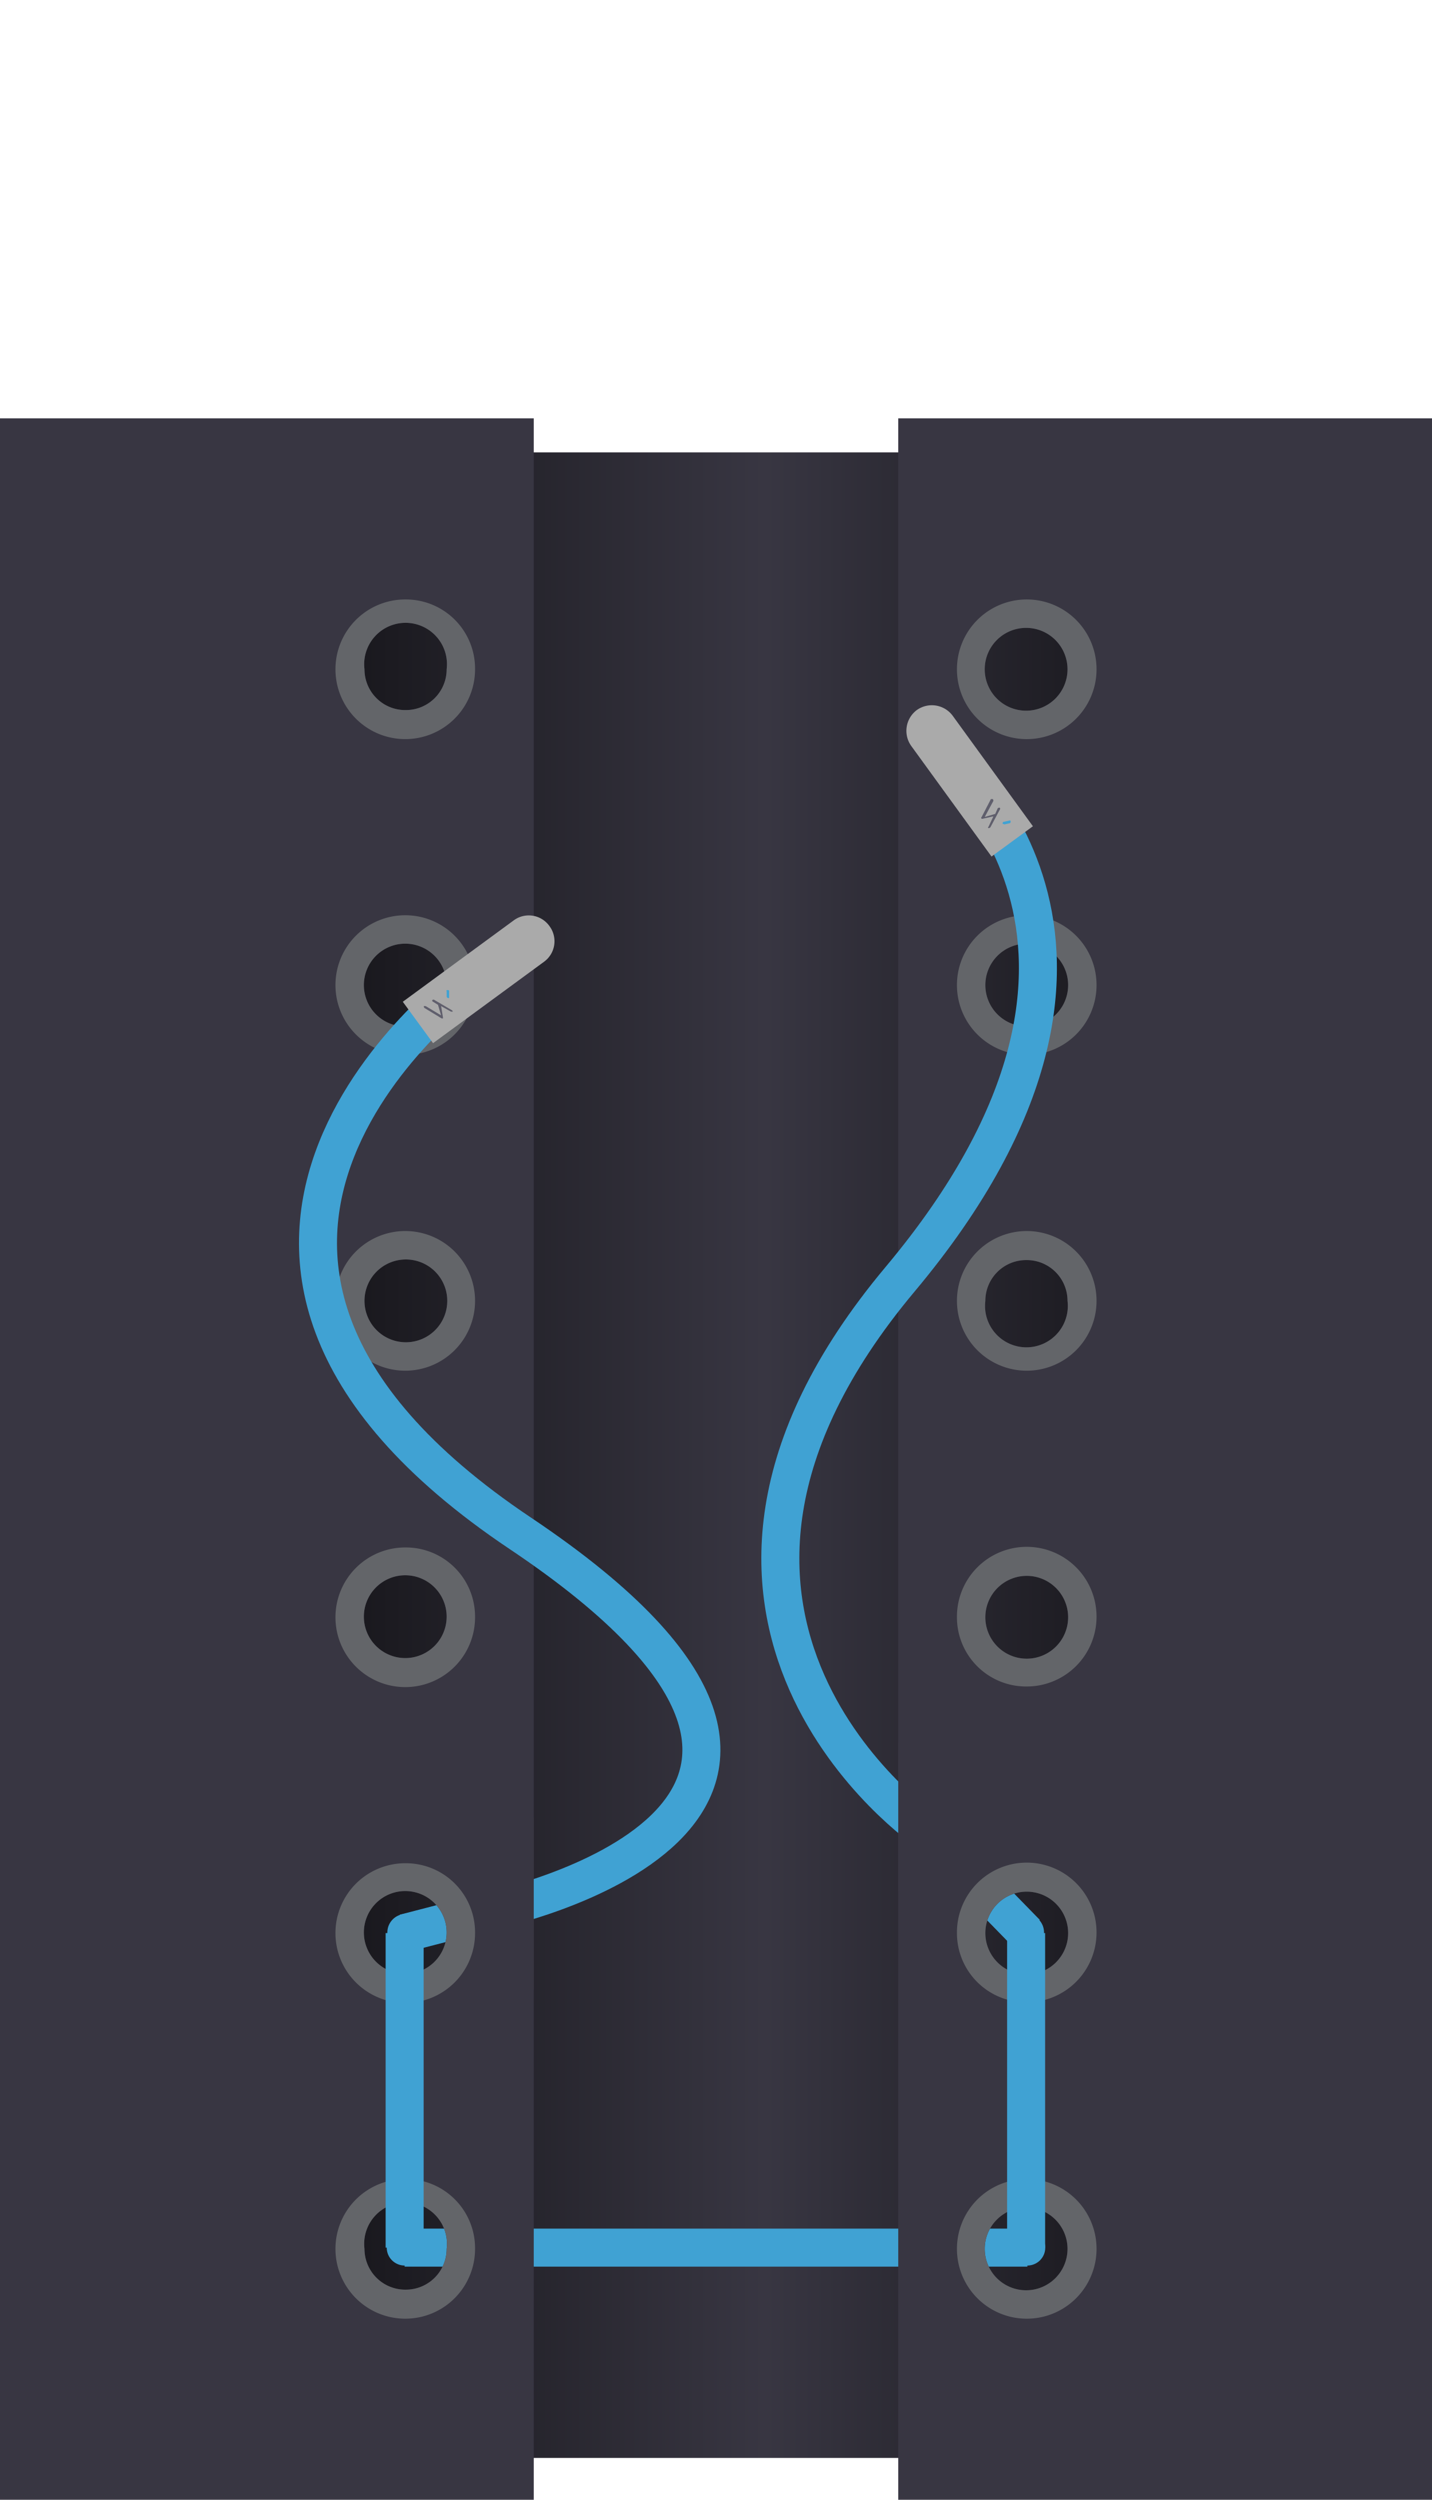 <svg xmlns="http://www.w3.org/2000/svg" xmlns:xlink="http://www.w3.org/1999/xlink" viewBox="0 0 231.8 404.5"><defs><linearGradient id="a" x1="2.9" y1="235.44" x2="231.16" y2="235.44" gradientUnits="userSpaceOnUse"><stop offset="0"/><stop offset="0.53" stop-color="#383642"/><stop offset="1"/></linearGradient><linearGradient id="b" x1="147.78" y1="304.55" x2="168.34" y2="304.55" gradientUnits="userSpaceOnUse"><stop offset="0" stop-color="#40a2d3"/><stop offset="1" stop-color="#40a2d3"/></linearGradient><linearGradient id="c" x1="64.74" y1="310.7" x2="82.45" y2="310.7" xlink:href="#b"/><linearGradient id="d" x1="65.5" y1="363.72" x2="166.31" y2="363.72" xlink:href="#b"/><linearGradient id="e" x1="62.43" y1="338.24" x2="68.58" y2="338.24" xlink:href="#b"/><linearGradient id="f" x1="163.07" y1="338.24" x2="169.22" y2="338.24" xlink:href="#b"/><linearGradient id="g" x1="48.44" y1="234.08" x2="116.61" y2="234.08" xlink:href="#b"/><linearGradient id="h" x1="66.87" y1="18.42" x2="107.54" y2="18.42" gradientTransform="translate(61.3 183.7) rotate(4.4)" xlink:href="#b"/><linearGradient id="i" x1="72.15" y1="160.81" x2="72.75" y2="160.81" xlink:href="#b"/><linearGradient id="j" x1="163.1" y1="131.95" x2="163.7" y2="131.95" gradientTransform="translate(287.6 -35.9) rotate(87.5)" xlink:href="#b"/></defs><title>style--Artboard 1 copy 16</title><rect x="6.2" y="73.2" width="219.5" height="324.53" style="fill:url(#a)"/><line x1="166.1" y1="312.8" x2="150" y2="296.3" style="fill:none;stroke-miterlimit:10;stroke-width:6.152px;stroke:url(#b)"/><line x1="65.5" y1="312.8" x2="81.7" y2="308.6" style="fill:none;stroke-miterlimit:10;stroke-width:6.152px;stroke:url(#c)"/><line x1="65.5" y1="363.7" x2="166.3" y2="363.7" style="fill:none;stroke-miterlimit:10;stroke-width:6.152px;stroke:url(#d)"/><path d="M0,67.7V404.5H86.4V67.7ZM65.7,370.5a6.6,6.6,0,0,1-6.7-6.6,6.7,6.7,0,1,1,13.3,0A6.6,6.6,0,0,1,65.7,370.5Zm0-51.1a6.7,6.7,0,1,1,6.6-6.6A6.7,6.7,0,0,1,65.7,319.4Zm0-51.1a6.7,6.7,0,1,1,6.6-6.7A6.7,6.7,0,0,1,65.7,268.3Zm0-51.1a6.7,6.7,0,0,1-6.7-6.7,6.7,6.7,0,1,1,6.7,6.7Zm0-51.1a6.7,6.7,0,1,1,6.6-6.7A6.7,6.7,0,0,1,65.7,166.1Zm0-51.2a6.6,6.6,0,0,1-6.7-6.6,6.7,6.7,0,1,1,13.3,0A6.6,6.6,0,0,1,65.7,114.9Z" style="fill:#383642"/><path d="M65.7,352.6a11.3,11.3,0,1,0,11.2,11.3A11.2,11.2,0,0,0,65.7,352.6Zm0,17.9a6.6,6.6,0,0,1-6.7-6.6,6.7,6.7,0,1,1,13.3,0A6.6,6.6,0,0,1,65.7,370.5Z" style="fill:#636569"/><path d="M65.7,301.5a11.3,11.3,0,1,0,11.2,11.3A11.2,11.2,0,0,0,65.7,301.5Zm0,17.9a6.7,6.7,0,1,1,6.6-6.6A6.7,6.7,0,0,1,65.7,319.4Z" style="fill:#636569"/><path d="M65.7,250.4a11.3,11.3,0,1,0,11.2,11.2A11.2,11.2,0,0,0,65.7,250.4Zm0,17.9a6.7,6.7,0,1,1,6.6-6.7A6.7,6.7,0,0,1,65.7,268.3Z" style="fill:#636569"/><path d="M65.7,199.2a11.3,11.3,0,1,0,11.2,11.3A11.3,11.3,0,0,0,65.7,199.2Zm0,18a6.7,6.7,0,0,1-6.7-6.7,6.7,6.7,0,1,1,6.7,6.7Z" style="fill:#636569"/><path d="M65.7,148.1a11.3,11.3,0,1,0,11.2,11.3A11.3,11.3,0,0,0,65.7,148.1Zm0,18a6.7,6.7,0,1,1,6.6-6.7A6.7,6.7,0,0,1,65.7,166.1Z" style="fill:#636569"/><path d="M65.7,97a11.3,11.3,0,1,0,11.2,11.3A11.2,11.2,0,0,0,65.7,97Zm0,17.9a6.6,6.6,0,0,1-6.7-6.6,6.7,6.7,0,1,1,13.3,0A6.6,6.6,0,0,1,65.7,114.9Z" style="fill:#636569"/><path d="M231.8,404.5V67.7H145.4V404.5ZM166.1,101.6a6.7,6.7,0,0,1,6.7,6.7,6.7,6.7,0,1,1-6.7-6.7Zm0,51.1a6.7,6.7,0,1,1-6.6,6.7A6.7,6.7,0,0,1,166.1,152.7Zm0,51.2a6.6,6.6,0,0,1,6.7,6.6,6.7,6.7,0,1,1-13.3,0A6.6,6.6,0,0,1,166.1,203.9Zm0,51.1a6.7,6.7,0,1,1-6.6,6.6A6.7,6.7,0,0,1,166.1,255Zm0,51.1a6.7,6.7,0,1,1-6.6,6.7A6.7,6.7,0,0,1,166.1,306.1Zm0,51.1a6.7,6.7,0,0,1,6.7,6.7,6.7,6.7,0,1,1-6.7-6.7Z" style="fill:#383642"/><path d="M166.1,119.6a11.3,11.3,0,1,0-11.2-11.3A11.3,11.3,0,0,0,166.1,119.6Zm0-18a6.7,6.7,0,0,1,6.7,6.7,6.7,6.7,0,1,1-6.7-6.7Z" style="fill:#636569"/><path d="M166.1,170.7a11.3,11.3,0,1,0-11.2-11.3A11.3,11.3,0,0,0,166.1,170.7Zm0-18a6.7,6.7,0,1,1-6.6,6.7A6.7,6.7,0,0,1,166.1,152.7Z" style="fill:#636569"/><path d="M166.1,221.8a11.3,11.3,0,1,0-11.2-11.3A11.3,11.3,0,0,0,166.1,221.8Zm0-17.9a6.6,6.6,0,0,1,6.7,6.6,6.7,6.7,0,1,1-13.3,0A6.6,6.6,0,0,1,166.1,203.9Z" style="fill:#636569"/><path d="M166.1,272.9a11.3,11.3,0,1,0-11.2-11.3A11.2,11.2,0,0,0,166.1,272.9Zm0-17.9a6.7,6.7,0,1,1-6.6,6.6A6.7,6.7,0,0,1,166.1,255Z" style="fill:#636569"/><path d="M166.1,324a11.3,11.3,0,1,0-11.2-11.2A11.2,11.2,0,0,0,166.1,324Zm0-17.9a6.7,6.7,0,1,1-6.6,6.7A6.7,6.7,0,0,1,166.1,306.1Z" style="fill:#636569"/><path d="M166.1,375.2a11.3,11.3,0,1,0-11.2-11.3A11.3,11.3,0,0,0,166.1,375.2Zm0-18a6.7,6.7,0,0,1,6.7,6.7,6.7,6.7,0,1,1-6.7-6.7Z" style="fill:#636569"/><circle cx="166.3" cy="363.7" r="2.9" style="fill:#40a2d3"/><circle cx="65.5" cy="363.7" r="2.9" style="fill:#40a2d3"/><line x1="65.5" y1="363.7" x2="65.5" y2="312.8" style="fill:none;stroke-miterlimit:10;stroke-width:6.152px;stroke:url(#e)"/><line x1="166.1" y1="363.7" x2="166.1" y2="312.8" style="fill:none;stroke-miterlimit:10;stroke-width:6.152px;stroke:url(#f)"/><circle cx="65.7" cy="312.7" r="3" style="fill:#40a2d3"/><circle cx="166" cy="312.7" r="3" style="fill:#40a2d3"/><path d="M79.4,309.2s73.5-15.1,4.8-61.1-7.9-89.7-7.9-89.7" style="fill:none;stroke-miterlimit:10;stroke-width:6.152px;stroke:url(#g)"/><path d="M88.9,149.8a4.1,4.1,0,0,0-5.7-.9l-18,13.2,4.9,6.7,18-13.2A4.1,4.1,0,0,0,88.9,149.8Z" style="fill:#aaa"/><path d="M150,296.3s-50.3-34.4-4.3-89.3,6.6-85.1,6.6-85.1" style="fill:none;stroke-miterlimit:10;stroke-width:6.152px;stroke:url(#h)"/><path d="M148.4,114.9a4.2,4.2,0,0,1,5.8.9l13,17.9-6.7,4.9-13-17.9A4.2,4.2,0,0,1,148.4,114.9Z" style="fill:#aaa"/><polygon points="145.4 282 145.4 306.1 159.5 290.3 145.4 282" style="fill:#383642"/><polygon points="86.4 294.1 86.4 322 78.5 314.7 76.9 303.6 86.4 294.1" style="fill:#383642"/><path d="M73.2,163.5l-2.9-1.7c-.1-.1-.3,0-.3,0a.2.2,0,0,0,.1.3l.8.5h0l.5,1.7-2.5-1.5h-.3a.4.4,0,0,0,.1.3l2.8,1.7h.2v-.2l-.3-1.8,1.6.9h.3Z" style="fill:#5f5e6c"/><path d="M72.6,161.5h0c-.1,0-.2,0-.3-.2v-.9c-.1-.1,0-.2.1-.2s.2,0,.3.1v1.2Z" style="fill:url(#i)"/><path d="M160.3,133.9l1.6-3s0-.2-.1-.2-.2,0-.3.1l-.4.9h0l-1.7.5,1.4-2.6a.4.4,0,0,0-.1-.3h-.3l-1.5,2.9c-.1.1-.1.1,0,.3h.1l1.8-.4-.8,1.7c-.1.1-.1.1,0,.2h.1Z" style="fill:#5f5e6c"/><path d="M162.3,133.3h0c0-.2,0-.2.1-.3l.9-.2c.2-.1.3,0,.3.1s0,.2-.1.3l-.9.2Z" style="fill:url(#j)"/></svg>